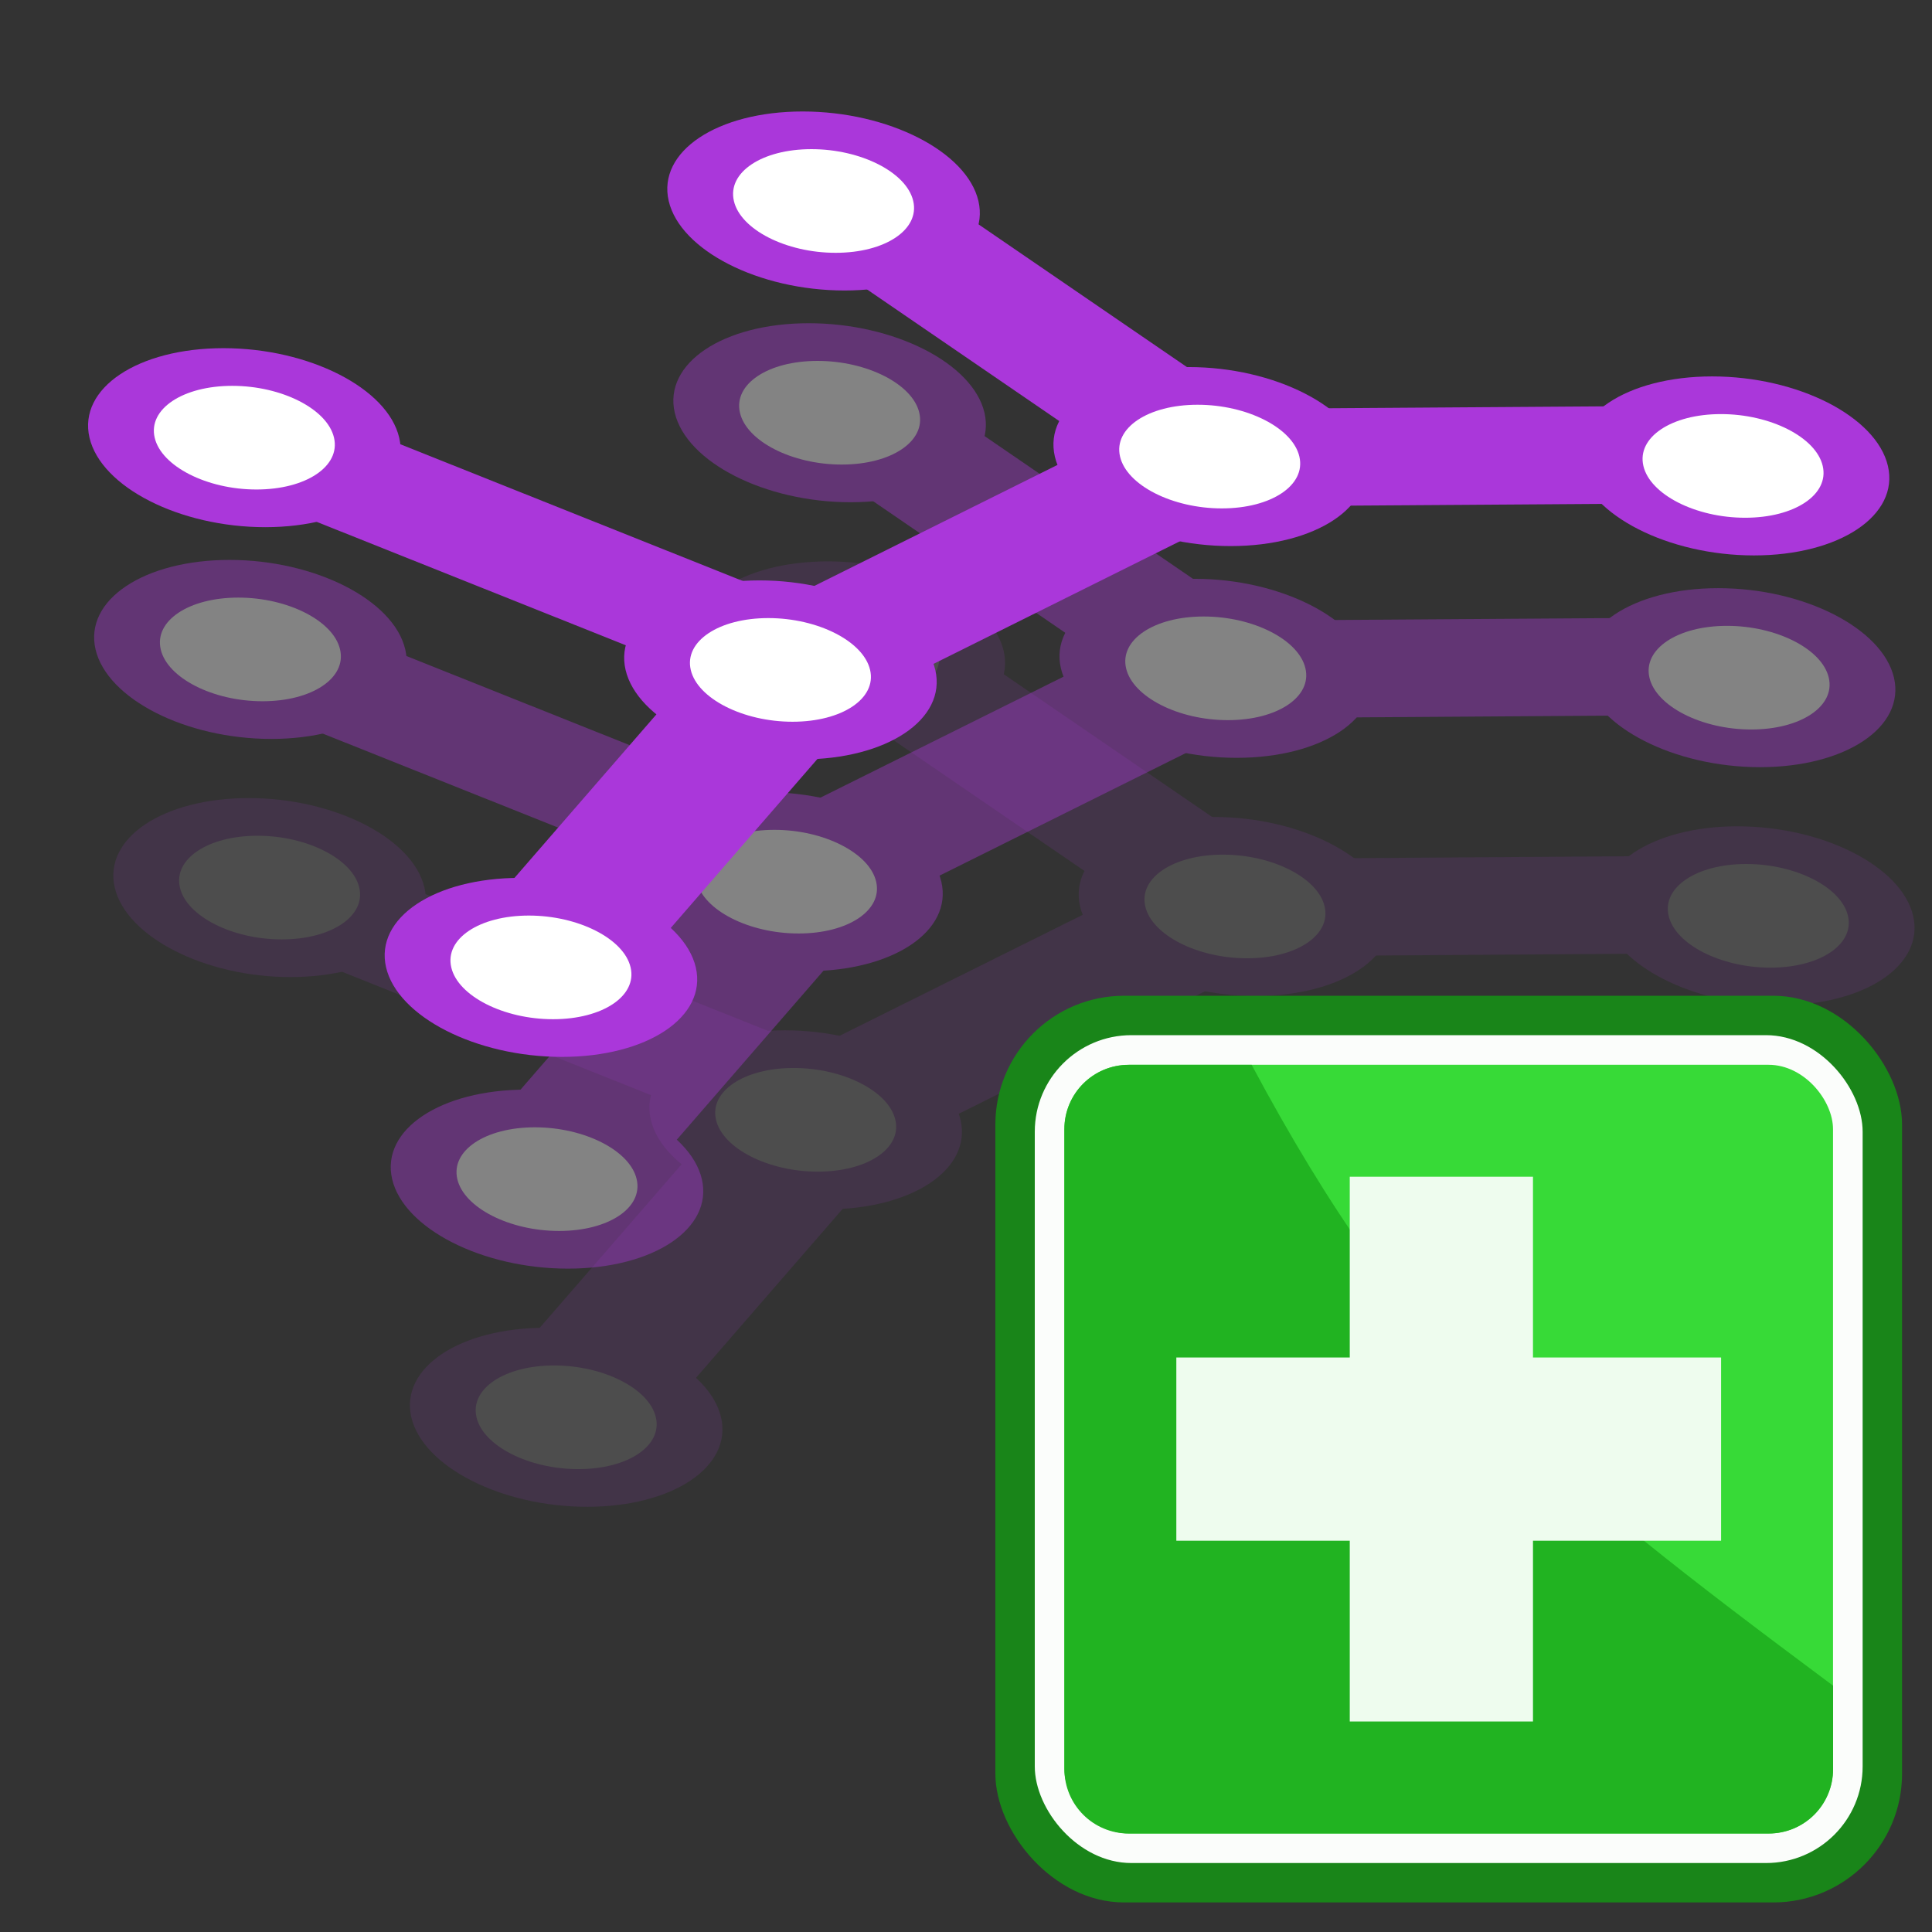 <?xml version="1.0" encoding="UTF-8" standalone="no"?>
<!-- Created with Inkscape (http://www.inkscape.org/) -->

<svg
   xmlns:dc="http://purl.org/dc/elements/1.1/"
   xmlns:cc="http://creativecommons.org/ns#"
   xmlns:rdf="http://www.w3.org/1999/02/22-rdf-syntax-ns#"
   xmlns:svg="http://www.w3.org/2000/svg"
   xmlns="http://www.w3.org/2000/svg"
   xmlns:sodipodi="http://sodipodi.sourceforge.net/DTD/sodipodi-0.dtd"
   xmlns:inkscape="http://www.inkscape.org/namespaces/inkscape"
   width="30"
   height="30"
   viewBox="0 0 30 30"
   id="svg2"
   version="1.1"
   inkscape:version="0.48.4 r9939"
   sodipodi:docname="4_tag_layer_sous_graph.svg">
  <rect x="0" y="0" width="30" height="30" fill="#333333" stroke="none"/>
  <defs
     id="defs4" />
  <sodipodi:namedview
     id="base"
     pagecolor="#ffffff"
     bordercolor="#666666"
     borderopacity="1.0"
     inkscape:pageopacity="0.0"
     inkscape:pageshadow="2"
     inkscape:zoom="16.866044"
     inkscape:cx="16.399753"
     inkscape:cy="10.67758"
     inkscape:document-units="px"
     inkscape:current-layer="layer1"
     showgrid="false"
     units="px"
     borderlayer="true"
     inkscape:window-width="1920"
     inkscape:window-height="1180"
     inkscape:window-x="1918"
     inkscape:window-y="-3"
     inkscape:window-maximized="1"
     inkscape:showpageshadow="false">
    <inkscape:grid
       type="xygrid"
       id="grid4137"
       empspacing="5"
       visible="true"
       enabled="true"
       snapvisiblegridlinesonly="true" />
  </sodipodi:namedview>
  <g
     inkscape:label="Calque 1"
     inkscape:groupmode="layer"
     id="layer1"
     transform="translate(0,-1022.362)">
    <g
       id="g5618-36"
       transform="matrix(1,0,0.135,0.578,-138.936,439.37)"
       style="opacity:0.126;stroke:#aa37da;stroke-opacity:1">
      <path
         sodipodi:nodetypes="cccc"
         inkscape:transform-center-y="7.4930733"
         inkscape:transform-center-x="-1.9939073"
         inkscape:connector-curvature="0"
         id="path4149-0"
         d="m 27.102,1032.922 -8.448,0.1 -7.04,5.43 -4.961,7.792"
         style="fill:none;stroke:#aa37da;stroke-width:2.616;stroke-linecap:butt;stroke-linejoin:miter;stroke-miterlimit:4;stroke-opacity:1;stroke-dasharray:none" />
      <path
         inkscape:transform-center-y="2.5938791"
         inkscape:transform-center-x="5.1794267"
         inkscape:connector-curvature="0"
         id="path4151-62"
         d="m 11.715,1038.553 -7.109,-5.416"
         style="fill:none;stroke:#aa37da;stroke-width:2.616;stroke-linecap:butt;stroke-linejoin:miter;stroke-miterlimit:4;stroke-opacity:1;stroke-dasharray:none" />
      <path
         inkscape:transform-center-y="-1.9741881"
         inkscape:transform-center-x="-0.84553174"
         inkscape:connector-curvature="0"
         id="path4153-6"
         d="m 18.755,1033.023 -4.378,-6.175"
         style="fill:none;stroke:#aa37da;stroke-width:2.616;stroke-linecap:butt;stroke-linejoin:miter;stroke-miterlimit:4;stroke-opacity:1;stroke-dasharray:none" />
      <circle
         inkscape:transform-center-y="1.4090491"
         inkscape:transform-center-x="-12.805348"
         transform="matrix(-1.126,0,0,-1.126,29.456,2199.391)"
         r="1.686"
         cy="1035.658"
         cx="2.402"
         id="path4155-1"
         style="color:#000000;fill:#ffffff;fill-opacity:1;fill-rule:nonzero;stroke:#aa37da;stroke-width:0.899;stroke-linecap:round;stroke-linejoin:round;stroke-miterlimit:4;stroke-opacity:1;stroke-dasharray:none;stroke-dashoffset:0;marker:none;visibility:visible;display:inline;overflow:visible;enable-background:accumulate"
         d="m 4.088,1035.658 c 0,0.931 -0.755,1.686 -1.686,1.686 -0.931,0 -1.686,-0.755 -1.686,-1.686 0,-0.931 0.755,-1.686 1.686,-1.686 0.931,0 1.686,0.755 1.686,1.686 z"
         sodipodi:cx="2.401787"
         sodipodi:cy="1035.6575"
         sodipodi:rx="1.6861631"
         sodipodi:ry="1.6861631" />
      <circle
         inkscape:transform-center-y="1.1576145"
         inkscape:transform-center-x="-4.7093418"
         transform="matrix(-1.126,0,0,-1.126,29.456,2199.391)"
         r="1.686"
         cy="1035.881"
         cx="9.589"
         id="path4155-3-8"
         style="color:#000000;fill:#ffffff;fill-opacity:1;fill-rule:nonzero;stroke:#aa37da;stroke-width:0.899;stroke-linecap:round;stroke-linejoin:round;stroke-miterlimit:4;stroke-opacity:1;stroke-dasharray:none;stroke-dashoffset:0;marker:none;visibility:visible;display:inline;overflow:visible;enable-background:accumulate"
         d="m 11.275,1035.881 c 0,0.931 -0.755,1.686 -1.686,1.686 -0.931,0 -1.686,-0.755 -1.686,-1.686 0,-0.931 0.755,-1.686 1.686,-1.686 0.931,0 1.686,0.755 1.686,1.686 z"
         sodipodi:cx="9.589282"
         sodipodi:cy="1035.8807"
         sodipodi:rx="1.6861631"
         sodipodi:ry="1.6861631" />
      <circle
         inkscape:transform-center-y="6.8890583"
         inkscape:transform-center-x="2.7329762"
         transform="matrix(-1.126,0,0,-1.126,29.456,2199.391)"
         r="1.686"
         cy="1030.791"
         cx="16.196"
         id="path4155-6-7"
         style="color:#000000;fill:#ffffff;fill-opacity:1;fill-rule:nonzero;stroke:#aa37da;stroke-width:0.899;stroke-linecap:round;stroke-linejoin:round;stroke-miterlimit:4;stroke-opacity:1;stroke-dasharray:none;stroke-dashoffset:0;marker:none;visibility:visible;display:inline;overflow:visible;enable-background:accumulate"
         d="m 17.883,1030.791 c 0,0.931 -0.755,1.686 -1.686,1.686 -0.931,0 -1.686,-0.755 -1.686,-1.686 0,-0.931 0.755,-1.686 1.686,-1.686 0.931,0 1.686,0.755 1.686,1.686 z"
         sodipodi:cx="16.196444"
         sodipodi:cy="1030.7914"
         sodipodi:rx="1.6861631"
         sodipodi:ry="1.6861631" />
      <circle
         inkscape:transform-center-y="14.028068"
         inkscape:transform-center-x="9.0689836"
         transform="matrix(-1.126,0,0,-1.126,30.992,2200.245)"
         r="1.686"
         cy="1024.452"
         cx="21.821"
         id="path4155-7-9"
         style="color:#000000;fill:#ffffff;fill-opacity:1;fill-rule:nonzero;stroke:#aa37da;stroke-width:0.899;stroke-linecap:round;stroke-linejoin:round;stroke-miterlimit:4;stroke-opacity:1;stroke-dasharray:none;stroke-dashoffset:0;marker:none;visibility:visible;display:inline;overflow:visible;enable-background:accumulate"
         d="m 23.508,1024.452 c 0,0.931 -0.755,1.686 -1.686,1.686 -0.931,0 -1.686,-0.755 -1.686,-1.686 0,-0.931 0.755,-1.686 1.686,-1.686 0.931,0 1.686,0.755 1.686,1.686 z"
         sodipodi:cx="21.821442"
         sodipodi:cy="1024.4521"
         sodipodi:rx="1.6861631"
         sodipodi:ry="1.6861631" />
      <circle
         inkscape:transform-center-y="0.051659756"
         inkscape:transform-center-x="11.583274"
         transform="matrix(-1.126,0,0,-1.126,30.822,2199.989)"
         r="1.686"
         cy="1036.863"
         cx="24.054"
         id="path4155-5-2"
         style="color:#000000;fill:#ffffff;fill-opacity:1;fill-rule:nonzero;stroke:#aa37da;stroke-width:0.899;stroke-linecap:round;stroke-linejoin:round;stroke-miterlimit:4;stroke-opacity:1;stroke-dasharray:none;stroke-dashoffset:0;marker:none;visibility:visible;display:inline;overflow:visible;enable-background:accumulate"
         d="m 25.74,1036.863 c 0,0.931 -0.755,1.686 -1.686,1.686 -0.931,0 -1.686,-0.755 -1.686,-1.686 0,-0.931 0.755,-1.686 1.686,-1.686 0.931,0 1.686,0.755 1.686,1.686 z"
         sodipodi:cx="24.053585"
         sodipodi:cy="1036.8628"
         sodipodi:rx="1.6861631"
         sodipodi:ry="1.6861631" />
      <circle
         inkscape:transform-center-y="-5.8809042"
         inkscape:transform-center-x="1.7272503"
         transform="matrix(-1.126,0,0,-1.126,30.822,2199.562)"
         r="1.686"
         cy="1042.131"
         cx="15.304"
         id="path4155-35-0"
         style="color:#000000;fill:#ffffff;fill-opacity:1;fill-rule:nonzero;stroke:#aa37da;stroke-width:0.899;stroke-linecap:round;stroke-linejoin:round;stroke-miterlimit:4;stroke-opacity:1;stroke-dasharray:none;stroke-dashoffset:0;marker:none;visibility:visible;display:inline;overflow:visible;enable-background:accumulate"
         d="m 16.99,1042.131 c 0,0.931 -0.755,1.686 -1.686,1.686 -0.931,0 -1.686,-0.755 -1.686,-1.686 0,-0.931 0.755,-1.686 1.686,-1.686 0.931,0 1.686,0.755 1.686,1.686 z"
         sodipodi:cx="15.303577"
         sodipodi:cy="1042.1307"
         sodipodi:rx="1.6861631"
         sodipodi:ry="1.6861631" />
    </g>
    <g
       id="g5618-3"
       transform="matrix(1,0,0.135,0.578,-139.234,435.672)"
       style="opacity:0.393;stroke:#aa37da;stroke-opacity:1">
      <path
         sodipodi:nodetypes="cccc"
         inkscape:transform-center-y="7.4930733"
         inkscape:transform-center-x="-1.9939073"
         inkscape:connector-curvature="0"
         id="path4149-5"
         d="m 27.102,1032.922 -8.448,0.1 -7.04,5.43 -4.961,7.792"
         style="fill:none;stroke:#aa37da;stroke-width:2.616;stroke-linecap:butt;stroke-linejoin:miter;stroke-miterlimit:4;stroke-opacity:1;stroke-dasharray:none" />
      <path
         inkscape:transform-center-y="2.5938791"
         inkscape:transform-center-x="5.1794267"
         inkscape:connector-curvature="0"
         id="path4151-6"
         d="m 11.715,1038.553 -7.109,-5.416"
         style="fill:none;stroke:#aa37da;stroke-width:2.616;stroke-linecap:butt;stroke-linejoin:miter;stroke-miterlimit:4;stroke-opacity:1;stroke-dasharray:none" />
      <path
         inkscape:transform-center-y="-1.9741881"
         inkscape:transform-center-x="-0.84553174"
         inkscape:connector-curvature="0"
         id="path4153-2"
         d="m 18.755,1033.023 -4.378,-6.175"
         style="fill:none;stroke:#aa37da;stroke-width:2.616;stroke-linecap:butt;stroke-linejoin:miter;stroke-miterlimit:4;stroke-opacity:1;stroke-dasharray:none" />
      <circle
         inkscape:transform-center-y="1.4090491"
         inkscape:transform-center-x="-12.805348"
         transform="matrix(-1.126,0,0,-1.126,29.456,2199.391)"
         r="1.686"
         cy="1035.658"
         cx="2.402"
         id="path4155-9"
         style="color:#000000;fill:#ffffff;fill-opacity:1;fill-rule:nonzero;stroke:#aa37da;stroke-width:0.899;stroke-linecap:round;stroke-linejoin:round;stroke-miterlimit:4;stroke-opacity:1;stroke-dasharray:none;stroke-dashoffset:0;marker:none;visibility:visible;display:inline;overflow:visible;enable-background:accumulate"
         d="m 4.088,1035.658 c 0,0.931 -0.755,1.686 -1.686,1.686 -0.931,0 -1.686,-0.755 -1.686,-1.686 0,-0.931 0.755,-1.686 1.686,-1.686 0.931,0 1.686,0.755 1.686,1.686 z"
         sodipodi:cx="2.401787"
         sodipodi:cy="1035.6575"
         sodipodi:rx="1.6861631"
         sodipodi:ry="1.6861631" />
      <circle
         inkscape:transform-center-y="1.1576145"
         inkscape:transform-center-x="-4.7093418"
         transform="matrix(-1.126,0,0,-1.126,29.456,2199.391)"
         r="1.686"
         cy="1035.881"
         cx="9.589"
         id="path4155-3-1"
         style="color:#000000;fill:#ffffff;fill-opacity:1;fill-rule:nonzero;stroke:#aa37da;stroke-width:0.899;stroke-linecap:round;stroke-linejoin:round;stroke-miterlimit:4;stroke-opacity:1;stroke-dasharray:none;stroke-dashoffset:0;marker:none;visibility:visible;display:inline;overflow:visible;enable-background:accumulate"
         d="m 11.275,1035.881 c 0,0.931 -0.755,1.686 -1.686,1.686 -0.931,0 -1.686,-0.755 -1.686,-1.686 0,-0.931 0.755,-1.686 1.686,-1.686 0.931,0 1.686,0.755 1.686,1.686 z"
         sodipodi:cx="9.589282"
         sodipodi:cy="1035.8807"
         sodipodi:rx="1.6861631"
         sodipodi:ry="1.6861631" />
      <circle
         inkscape:transform-center-y="6.8890583"
         inkscape:transform-center-x="2.7329762"
         transform="matrix(-1.126,0,0,-1.126,29.456,2199.391)"
         r="1.686"
         cy="1030.791"
         cx="16.196"
         id="path4155-6-2"
         style="color:#000000;fill:#ffffff;fill-opacity:1;fill-rule:nonzero;stroke:#aa37da;stroke-width:0.899;stroke-linecap:round;stroke-linejoin:round;stroke-miterlimit:4;stroke-opacity:1;stroke-dasharray:none;stroke-dashoffset:0;marker:none;visibility:visible;display:inline;overflow:visible;enable-background:accumulate"
         d="m 17.883,1030.791 c 0,0.931 -0.755,1.686 -1.686,1.686 -0.931,0 -1.686,-0.755 -1.686,-1.686 0,-0.931 0.755,-1.686 1.686,-1.686 0.931,0 1.686,0.755 1.686,1.686 z"
         sodipodi:cx="16.196444"
         sodipodi:cy="1030.7914"
         sodipodi:rx="1.6861631"
         sodipodi:ry="1.6861631" />
      <circle
         inkscape:transform-center-y="14.028068"
         inkscape:transform-center-x="9.0689836"
         transform="matrix(-1.126,0,0,-1.126,30.992,2200.245)"
         r="1.686"
         cy="1024.452"
         cx="21.821"
         id="path4155-7-7"
         style="color:#000000;fill:#ffffff;fill-opacity:1;fill-rule:nonzero;stroke:#aa37da;stroke-width:0.899;stroke-linecap:round;stroke-linejoin:round;stroke-miterlimit:4;stroke-opacity:1;stroke-dasharray:none;stroke-dashoffset:0;marker:none;visibility:visible;display:inline;overflow:visible;enable-background:accumulate"
         d="m 23.508,1024.452 c 0,0.931 -0.755,1.686 -1.686,1.686 -0.931,0 -1.686,-0.755 -1.686,-1.686 0,-0.931 0.755,-1.686 1.686,-1.686 0.931,0 1.686,0.755 1.686,1.686 z"
         sodipodi:cx="21.821442"
         sodipodi:cy="1024.4521"
         sodipodi:rx="1.6861631"
         sodipodi:ry="1.6861631" />
      <circle
         inkscape:transform-center-y="0.051659756"
         inkscape:transform-center-x="11.583274"
         transform="matrix(-1.126,0,0,-1.126,30.822,2199.989)"
         r="1.686"
         cy="1036.863"
         cx="24.054"
         id="path4155-5-0"
         style="color:#000000;fill:#ffffff;fill-opacity:1;fill-rule:nonzero;stroke:#aa37da;stroke-width:0.899;stroke-linecap:round;stroke-linejoin:round;stroke-miterlimit:4;stroke-opacity:1;stroke-dasharray:none;stroke-dashoffset:0;marker:none;visibility:visible;display:inline;overflow:visible;enable-background:accumulate"
         d="m 25.74,1036.863 c 0,0.931 -0.755,1.686 -1.686,1.686 -0.931,0 -1.686,-0.755 -1.686,-1.686 0,-0.931 0.755,-1.686 1.686,-1.686 0.931,0 1.686,0.755 1.686,1.686 z"
         sodipodi:cx="24.053585"
         sodipodi:cy="1036.8628"
         sodipodi:rx="1.6861631"
         sodipodi:ry="1.6861631" />
      <circle
         inkscape:transform-center-y="-5.8809042"
         inkscape:transform-center-x="1.7272503"
         transform="matrix(-1.126,0,0,-1.126,30.822,2199.562)"
         r="1.686"
         cy="1042.131"
         cx="15.304"
         id="path4155-35-9"
         style="color:#000000;fill:#ffffff;fill-opacity:1;fill-rule:nonzero;stroke:#aa37da;stroke-width:0.899;stroke-linecap:round;stroke-linejoin:round;stroke-miterlimit:4;stroke-opacity:1;stroke-dasharray:none;stroke-dashoffset:0;marker:none;visibility:visible;display:inline;overflow:visible;enable-background:accumulate"
         d="m 16.99,1042.131 c 0,0.931 -0.755,1.686 -1.686,1.686 -0.931,0 -1.686,-0.755 -1.686,-1.686 0,-0.931 0.755,-1.686 1.686,-1.686 0.931,0 1.686,0.755 1.686,1.686 z"
         sodipodi:cx="15.303577"
         sodipodi:cy="1042.1307"
         sodipodi:rx="1.6861631"
         sodipodi:ry="1.6861631" />
    </g>
    <g
       id="g5618"
       transform="matrix(1,0,0.135,0.578,-139.328,432.384)"
       style="stroke:#aa37da;stroke-opacity:1">
      <path
         sodipodi:nodetypes="cccc"
         inkscape:transform-center-y="7.4930733"
         inkscape:transform-center-x="-1.9939073"
         inkscape:connector-curvature="0"
         id="path4149"
         d="m 27.102,1032.922 -8.448,0.1 -7.04,5.43 -4.961,7.792"
         style="fill:none;stroke:#aa37da;stroke-width:2.616;stroke-linecap:butt;stroke-linejoin:miter;stroke-miterlimit:4;stroke-opacity:1;stroke-dasharray:none" />
      <path
         inkscape:transform-center-y="2.5938791"
         inkscape:transform-center-x="5.1794267"
         inkscape:connector-curvature="0"
         id="path4151"
         d="m 11.715,1038.553 -7.109,-5.416"
         style="fill:none;stroke:#aa37da;stroke-width:2.616;stroke-linecap:butt;stroke-linejoin:miter;stroke-miterlimit:4;stroke-opacity:1;stroke-dasharray:none" />
      <path
         inkscape:transform-center-y="-1.9741881"
         inkscape:transform-center-x="-0.84553174"
         inkscape:connector-curvature="0"
         id="path4153"
         d="m 18.755,1033.023 -4.378,-6.175"
         style="fill:none;stroke:#aa37da;stroke-width:2.616;stroke-linecap:butt;stroke-linejoin:miter;stroke-miterlimit:4;stroke-opacity:1;stroke-dasharray:none" />
      <circle
         inkscape:transform-center-y="1.4090491"
         inkscape:transform-center-x="-12.805348"
         transform="matrix(-1.126,0,0,-1.126,29.456,2199.391)"
         r="1.686"
         cy="1035.658"
         cx="2.402"
         id="path4155"
         style="color:#000000;fill:#ffffff;fill-opacity:1;fill-rule:nonzero;stroke:#aa37da;stroke-width:0.899;stroke-linecap:round;stroke-linejoin:round;stroke-miterlimit:4;stroke-opacity:1;stroke-dasharray:none;stroke-dashoffset:0;marker:none;visibility:visible;display:inline;overflow:visible;enable-background:accumulate"
         d="m 4.088,1035.658 c 0,0.931 -0.755,1.686 -1.686,1.686 -0.931,0 -1.686,-0.755 -1.686,-1.686 0,-0.931 0.755,-1.686 1.686,-1.686 0.931,0 1.686,0.755 1.686,1.686 z"
         sodipodi:cx="2.401787"
         sodipodi:cy="1035.6575"
         sodipodi:rx="1.6861631"
         sodipodi:ry="1.6861631" />
      <circle
         inkscape:transform-center-y="1.1576145"
         inkscape:transform-center-x="-4.7093418"
         transform="matrix(-1.126,0,0,-1.126,29.456,2199.391)"
         r="1.686"
         cy="1035.881"
         cx="9.589"
         id="path4155-3"
         style="color:#000000;fill:#ffffff;fill-opacity:1;fill-rule:nonzero;stroke:#aa37da;stroke-width:0.899;stroke-linecap:round;stroke-linejoin:round;stroke-miterlimit:4;stroke-opacity:1;stroke-dasharray:none;stroke-dashoffset:0;marker:none;visibility:visible;display:inline;overflow:visible;enable-background:accumulate"
         d="m 11.275,1035.881 c 0,0.931 -0.755,1.686 -1.686,1.686 -0.931,0 -1.686,-0.755 -1.686,-1.686 0,-0.931 0.755,-1.686 1.686,-1.686 0.931,0 1.686,0.755 1.686,1.686 z"
         sodipodi:cx="9.589282"
         sodipodi:cy="1035.8807"
         sodipodi:rx="1.6861631"
         sodipodi:ry="1.6861631" />
      <circle
         inkscape:transform-center-y="6.8890583"
         inkscape:transform-center-x="2.7329762"
         transform="matrix(-1.126,0,0,-1.126,29.456,2199.391)"
         r="1.686"
         cy="1030.791"
         cx="16.196"
         id="path4155-6"
         style="color:#000000;fill:#ffffff;fill-opacity:1;fill-rule:nonzero;stroke:#aa37da;stroke-width:0.899;stroke-linecap:round;stroke-linejoin:round;stroke-miterlimit:4;stroke-opacity:1;stroke-dasharray:none;stroke-dashoffset:0;marker:none;visibility:visible;display:inline;overflow:visible;enable-background:accumulate"
         d="m 17.883,1030.791 c 0,0.931 -0.755,1.686 -1.686,1.686 -0.931,0 -1.686,-0.755 -1.686,-1.686 0,-0.931 0.755,-1.686 1.686,-1.686 0.931,0 1.686,0.755 1.686,1.686 z"
         sodipodi:cx="16.196444"
         sodipodi:cy="1030.7914"
         sodipodi:rx="1.6861631"
         sodipodi:ry="1.6861631" />
      <circle
         inkscape:transform-center-y="14.028068"
         inkscape:transform-center-x="9.0689836"
         transform="matrix(-1.126,0,0,-1.126,30.992,2200.245)"
         r="1.686"
         cy="1024.452"
         cx="21.821"
         id="path4155-7"
         style="color:#000000;fill:#ffffff;fill-opacity:1;fill-rule:nonzero;stroke:#aa37da;stroke-width:0.899;stroke-linecap:round;stroke-linejoin:round;stroke-miterlimit:4;stroke-opacity:1;stroke-dasharray:none;stroke-dashoffset:0;marker:none;visibility:visible;display:inline;overflow:visible;enable-background:accumulate"
         d="m 23.508,1024.452 c 0,0.931 -0.755,1.686 -1.686,1.686 -0.931,0 -1.686,-0.755 -1.686,-1.686 0,-0.931 0.755,-1.686 1.686,-1.686 0.931,0 1.686,0.755 1.686,1.686 z"
         sodipodi:cx="21.821442"
         sodipodi:cy="1024.4521"
         sodipodi:rx="1.6861631"
         sodipodi:ry="1.6861631" />
      <circle
         inkscape:transform-center-y="0.051659756"
         inkscape:transform-center-x="11.583274"
         transform="matrix(-1.126,0,0,-1.126,30.822,2199.989)"
         r="1.686"
         cy="1036.863"
         cx="24.054"
         id="path4155-5"
         style="color:#000000;fill:#ffffff;fill-opacity:1;fill-rule:nonzero;stroke:#aa37da;stroke-width:0.899;stroke-linecap:round;stroke-linejoin:round;stroke-miterlimit:4;stroke-opacity:1;stroke-dasharray:none;stroke-dashoffset:0;marker:none;visibility:visible;display:inline;overflow:visible;enable-background:accumulate"
         d="m 25.74,1036.863 c 0,0.931 -0.755,1.686 -1.686,1.686 -0.931,0 -1.686,-0.755 -1.686,-1.686 0,-0.931 0.755,-1.686 1.686,-1.686 0.931,0 1.686,0.755 1.686,1.686 z"
         sodipodi:cx="24.053585"
         sodipodi:cy="1036.8628"
         sodipodi:rx="1.6861631"
         sodipodi:ry="1.6861631" />
      <circle
         inkscape:transform-center-y="-5.8809042"
         inkscape:transform-center-x="1.7272503"
         transform="matrix(-1.126,0,0,-1.126,30.822,2199.562)"
         r="1.686"
         cy="1042.131"
         cx="15.304"
         id="path4155-35"
         style="color:#000000;fill:#ffffff;fill-opacity:1;fill-rule:nonzero;stroke:#aa37da;stroke-width:0.899;stroke-linecap:round;stroke-linejoin:round;stroke-miterlimit:4;stroke-opacity:1;stroke-dasharray:none;stroke-dashoffset:0;marker:none;visibility:visible;display:inline;overflow:visible;enable-background:accumulate"
         d="m 16.99,1042.131 c 0,0.931 -0.755,1.686 -1.686,1.686 -0.931,0 -1.686,-0.755 -1.686,-1.686 0,-0.931 0.755,-1.686 1.686,-1.686 0.931,0 1.686,0.755 1.686,1.686 z"
         sodipodi:cx="15.303577"
         sodipodi:cy="1042.1307"
         sodipodi:rx="1.6861631"
         sodipodi:ry="1.6861631" />
    </g>
    <rect
       style="color:#000000;fill:#198619;fill-opacity:0.984;stroke:none;stroke-width:1;marker:none;visibility:visible;display:inline;overflow:visible;enable-background:accumulate"
       id="rect6593"
       width="14.079"
       height="14.079"
       x="15.456"
       y="1037.824"
       rx="2"
       ry="2" />
    <rect
       style="color:#000000;fill:#ffffff;fill-opacity:0.984;stroke:none;stroke-width:1;marker:none;visibility:visible;display:inline;overflow:visible;enable-background:accumulate"
       id="rect6593-3"
       width="12.855"
       height="12.855"
       x="16.068"
       y="1038.436"
       rx="1.5"
       ry="1.5" />
    <rect
       style="color:#000000;fill:#37da37;fill-opacity:1;stroke:none;stroke-width:1;marker:none;visibility:visible;display:inline;overflow:visible;enable-background:accumulate"
       id="rect6593-3-7"
       width="11.936"
       height="11.936"
       x="16.527"
       y="1038.896"
       rx="1"
       ry="1" />
    <path
       style="color:#000000;fill:#21b321;fill-opacity:1;stroke:none;stroke-width:1;marker:none;visibility:visible;display:inline;overflow:visible;enable-background:accumulate"
       d="m 17.527,1038.896 1.908,0 c 2.465,4.608 4.514,6.279 9.029,9.641 l 0,1.296 c 0,0.554 -0.446,1 -1,1 l -9.936,0 c -0.554,0 -1,-0.446 -1,-1 l 0,-9.936 c 0,-0.554 0.446,-1 1,-1 z"
       id="rect6593-3-7-9"
       inkscape:connector-curvature="0"
       sodipodi:nodetypes="sccssssss" />
    <path
       style="color:#000000;fill:#eefcee;fill-opacity:1;fill-rule:nonzero;stroke:none;stroke-width:0.8;marker:none;visibility:visible;display:inline;overflow:visible;enable-background:accumulate"
       d="m 20.959,1040.634 0,2.807 -2.693,0 0,2.845 2.693,0 0,2.807 2.845,0 0,-2.807 2.921,0 0,-2.845 -2.921,0 0,-2.807 -2.845,0 z"
       id="rect4262-2-5"
       inkscape:connector-curvature="0" />
  </g>
</svg>
